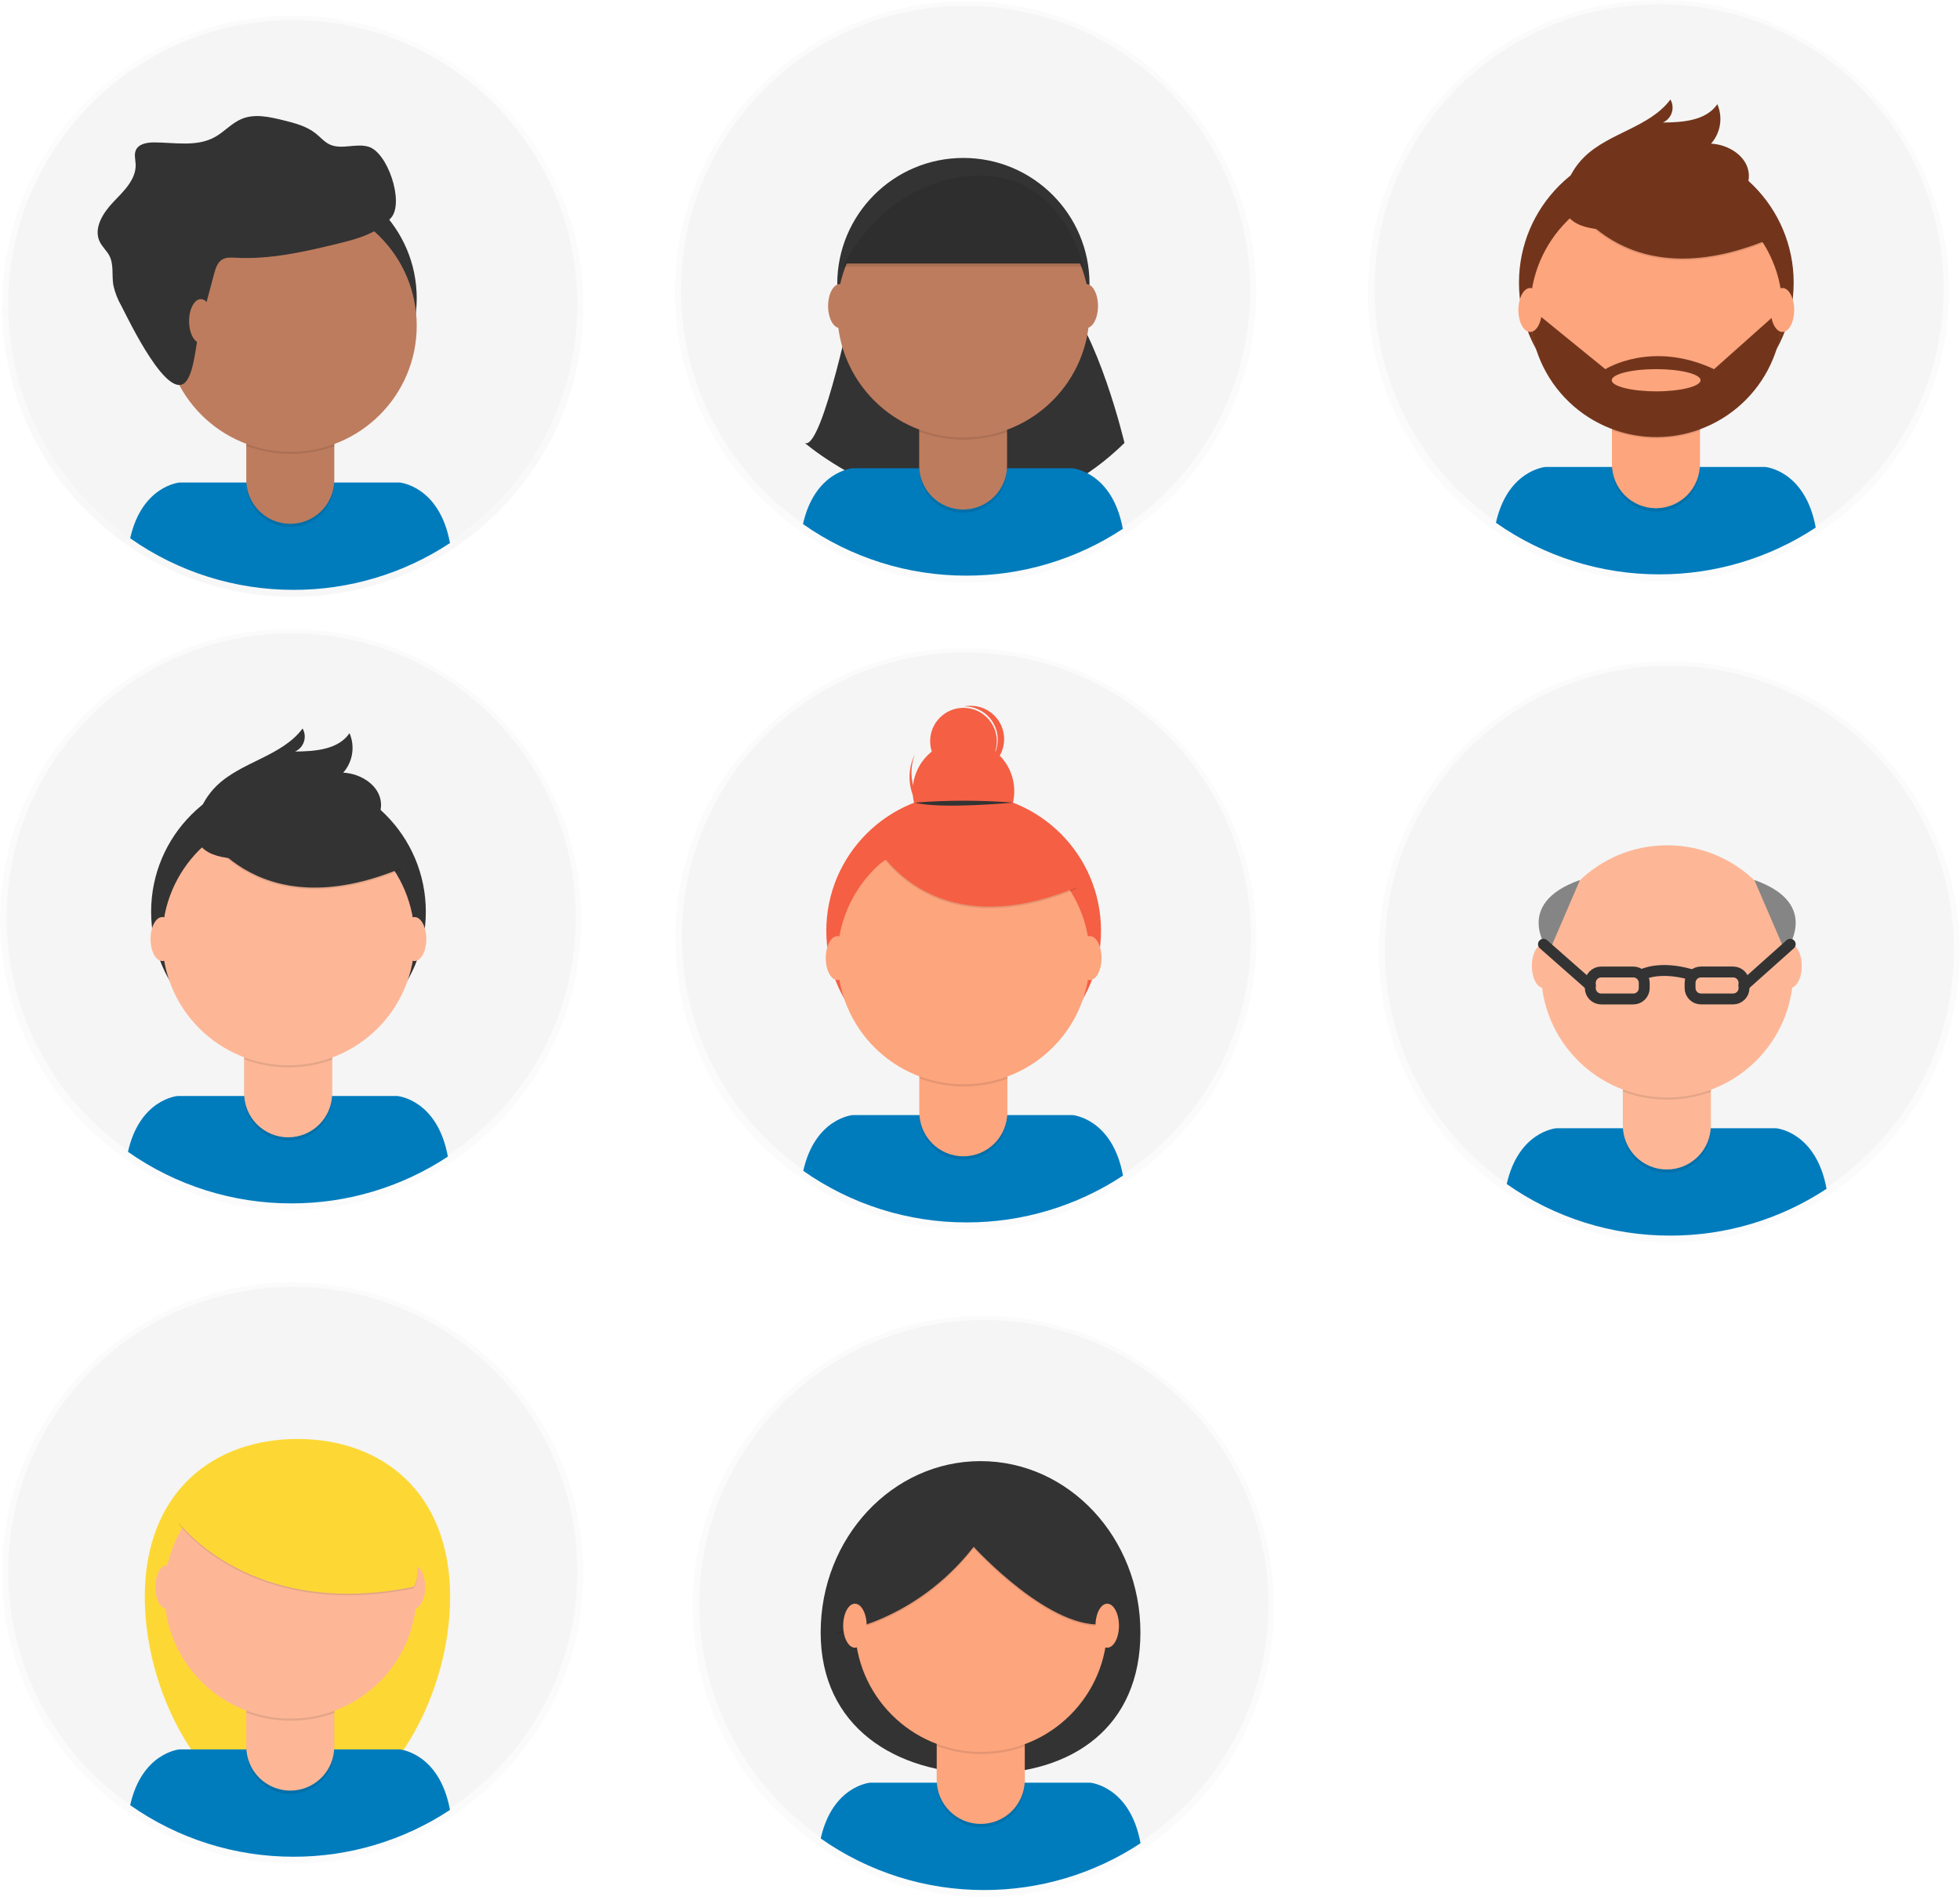<svg width="360" height="349" viewBox="0 0 360 349" fill="none" xmlns="http://www.w3.org/2000/svg">
<g clip-path="url(#clip0)">
<g opacity="0.5">
<path opacity="0.5" d="M53.772 109.636C83.259 109.636 107.162 85.733 107.162 56.246C107.162 26.76 83.259 2.856 53.772 2.856C24.286 2.856 0.382 26.76 0.382 56.246C0.382 85.733 24.286 109.636 53.772 109.636Z" fill="url(#paint0_linear)"/>
</g>
<path d="M53.772 108.217C82.635 108.217 106.033 84.819 106.033 55.956C106.033 27.093 82.635 3.695 53.772 3.695C24.909 3.695 1.511 27.093 1.511 55.956C1.511 84.819 24.909 108.217 53.772 108.217Z" fill="#F5F5F5"/>
<path d="M53.92 108.364C64.132 108.381 74.124 105.391 82.648 99.768C80.723 89.246 73.393 88.642 73.393 88.642H32.986C32.986 88.642 26.075 89.209 23.91 98.892C32.696 105.072 43.178 108.381 53.92 108.364Z" fill="#007cbd"/>
<path d="M53.371 77.972C66.167 77.972 76.54 67.6 76.54 54.804C76.54 42.009 66.167 31.636 53.371 31.636C40.576 31.636 30.203 42.009 30.203 54.804C30.203 67.6 40.576 77.972 53.371 77.972Z" fill="#333333"/>
<path opacity="0.1" d="M45.231 75.816H61.397V88.748C61.397 90.891 60.545 92.947 59.03 94.462C57.515 95.977 55.459 96.829 53.316 96.829C51.173 96.829 49.118 95.977 47.602 94.462C46.087 92.947 45.236 90.891 45.236 88.748V75.816H45.231Z" fill="black"/>
<path d="M46.774 75.218H59.853C60.263 75.218 60.655 75.38 60.945 75.669C61.234 75.959 61.397 76.352 61.397 76.761V88.149C61.397 90.292 60.545 92.348 59.03 93.863C57.515 95.378 55.459 96.23 53.316 96.23C51.173 96.23 49.118 95.378 47.602 93.863C46.087 92.348 45.236 90.292 45.236 88.149V76.761C45.236 76.352 45.398 75.96 45.686 75.671C45.974 75.382 46.366 75.219 46.774 75.218Z" fill="#BE7C5E"/>
<path opacity="0.1" d="M45.263 81.921C50.473 83.868 56.208 83.884 61.429 81.967V79.981H45.263V81.921Z" fill="black"/>
<path d="M53.371 83.003C66.167 83.003 76.54 72.63 76.54 59.835C76.54 47.039 66.167 36.667 53.371 36.667C40.576 36.667 30.203 47.039 30.203 59.835C30.203 72.63 40.576 83.003 53.371 83.003Z" fill="#BE7C5E"/>
<path d="M39.334 50.28C39.606 49.28 39.947 48.179 40.845 47.659C41.555 47.244 42.434 47.309 43.255 47.35C49.658 47.7 56.007 46.24 62.235 44.715C65.796 43.844 69.606 42.785 71.91 39.914C74.213 37.044 71.209 28.024 67.704 26.96C65.4 26.255 62.728 27.568 60.544 26.536C59.572 26.075 58.858 25.214 58.02 24.541C56.301 23.159 54.095 22.602 51.957 22.076C49.46 21.459 46.76 20.856 44.388 21.846C42.545 22.611 41.2 24.228 39.454 25.186C36.132 27.029 32.083 26.172 28.277 26.163C26.992 26.163 25.458 26.421 24.947 27.6C24.601 28.402 24.877 29.314 24.914 30.185C25.025 32.949 22.744 35.1 20.833 37.095C18.921 39.09 17.115 41.937 18.322 44.416C18.782 45.36 19.625 46.074 20.105 47.009C20.929 48.631 20.515 50.589 20.814 52.381C21.114 53.741 21.622 55.046 22.321 56.251C23.739 59.015 30.866 73.895 34.142 70.113C35.727 68.27 35.985 62.945 36.625 60.549C37.51 57.106 38.413 53.683 39.334 50.28Z" fill="#333333"/>
<path d="M36.888 63.032C38.078 63.032 39.044 61.223 39.044 58.992C39.044 56.761 38.078 54.952 36.888 54.952C35.697 54.952 34.732 56.761 34.732 58.992C34.732 61.223 35.697 63.032 36.888 63.032Z" fill="#BE7C5E"/>
<g opacity="0.5">
<path opacity="0.5" d="M177.404 225.837C206.89 225.837 230.794 201.933 230.794 172.447C230.794 142.961 206.89 119.057 177.404 119.057C147.918 119.057 124.014 142.961 124.014 172.447C124.014 201.933 147.918 225.837 177.404 225.837Z" fill="url(#paint1_linear)"/>
</g>
<path d="M177.505 224.367C206.368 224.367 229.767 200.969 229.767 172.106C229.767 143.243 206.368 119.845 177.505 119.845C148.642 119.845 125.244 143.243 125.244 172.106C125.244 200.969 148.642 224.367 177.505 224.367Z" fill="#F5F5F5"/>
<path d="M177.551 224.574C187.758 224.588 197.742 221.598 206.262 215.978C204.336 205.456 197.006 204.852 197.006 204.852H156.613C156.613 204.852 149.702 205.419 147.537 215.103C156.324 221.283 166.809 224.592 177.551 224.574Z" fill="#007cbd"/>
<path d="M176.999 196.233C190.931 196.233 202.226 184.938 202.226 171.005C202.226 157.072 190.931 145.777 176.999 145.777C163.066 145.777 151.771 157.072 151.771 171.005C151.771 184.938 163.066 196.233 176.999 196.233Z" fill="#F55F44"/>
<path opacity="0.1" d="M168.858 192.017H185.024V204.949C185.024 207.092 184.173 209.147 182.657 210.663C181.142 212.178 179.086 213.029 176.943 213.029C174.8 213.029 172.745 212.178 171.23 210.663C169.714 209.147 168.863 207.092 168.863 204.949V192.017H168.858Z" fill="black"/>
<path d="M170.401 191.418H183.48C183.683 191.418 183.884 191.458 184.071 191.536C184.258 191.613 184.428 191.727 184.572 191.87C184.715 192.014 184.829 192.184 184.906 192.371C184.984 192.558 185.024 192.759 185.024 192.962V204.35C185.024 205.411 184.815 206.462 184.409 207.442C184.003 208.423 183.407 209.313 182.657 210.064C181.907 210.814 181.016 211.409 180.036 211.815C179.055 212.222 178.004 212.431 176.943 212.431C175.882 212.431 174.831 212.222 173.851 211.815C172.871 211.409 171.98 210.814 171.229 210.064C170.479 209.313 169.884 208.423 169.478 207.442C169.072 206.462 168.863 205.411 168.863 204.35V192.962C168.863 192.552 169.025 192.16 169.315 191.87C169.604 191.581 169.997 191.418 170.406 191.418H170.401Z" fill="#FDA57D"/>
<path opacity="0.1" d="M168.89 198.121C174.1 200.069 179.835 200.085 185.056 198.167V196.182H168.89V198.121Z" fill="black"/>
<path d="M176.999 199.204C189.794 199.204 200.167 188.831 200.167 176.036C200.167 163.24 189.794 152.867 176.999 152.867C164.203 152.867 153.83 163.24 153.83 176.036C153.83 188.831 164.203 199.204 176.999 199.204Z" fill="#FDA57D"/>
<path d="M176.966 154.669C182.116 154.669 186.291 150.494 186.291 145.344C186.291 140.195 182.116 136.02 176.966 136.02C171.817 136.02 167.642 140.195 167.642 145.344C167.642 150.494 171.817 154.669 176.966 154.669Z" fill="#F55F44"/>
<path d="M176.966 142.285C180.348 142.285 183.089 139.544 183.089 136.163C183.089 132.781 180.348 130.04 176.966 130.04C173.585 130.04 170.844 132.781 170.844 136.163C170.844 139.544 173.585 142.285 176.966 142.285Z" fill="#F55F44"/>
<path d="M172.921 150.458C170.734 149.477 169.008 147.69 168.103 145.47C167.198 143.25 167.183 140.766 168.061 138.535C167.997 138.664 167.932 138.798 167.872 138.931C167.371 140.049 167.095 141.254 167.059 142.478C167.024 143.702 167.23 144.922 167.666 146.066C168.101 147.211 168.758 148.258 169.599 149.149C170.439 150.04 171.447 150.756 172.564 151.257C173.682 151.759 174.887 152.035 176.111 152.07C177.335 152.106 178.555 151.9 179.699 151.464C180.844 151.028 181.891 150.371 182.782 149.531C183.673 148.69 184.389 147.683 184.89 146.565C184.95 146.432 185.005 146.298 185.061 146.16C183.978 148.3 182.113 149.941 179.852 150.741C177.592 151.542 175.109 151.44 172.921 150.458Z" fill="#F55F44"/>
<path opacity="0.1" d="M160.501 154.964C160.501 154.964 170.263 174.773 197.817 163.256L191.404 153.199L180.039 149.117L160.501 154.964Z" fill="black"/>
<path d="M160.501 154.669C160.501 154.669 170.263 174.479 197.817 162.961L191.404 152.904L180.039 148.823L160.501 154.669Z" fill="#F55F44"/>
<path d="M168.024 147.454C174.032 146.982 180.067 146.982 186.074 147.454C186.074 147.454 172.742 148.694 168.024 147.454Z" fill="#333333"/>
<path d="M178.367 129.667C177.904 129.65 177.44 129.685 176.985 129.773H177.339C178.847 129.821 180.284 130.425 181.374 131.468C182.464 132.511 183.13 133.92 183.244 135.424C183.359 136.929 182.913 138.422 181.993 139.618C181.073 140.814 179.744 141.627 178.261 141.903C179.883 141.918 181.445 141.287 182.603 140.15C183.761 139.013 184.42 137.463 184.434 135.84C184.449 134.218 183.818 132.656 182.681 131.498C181.544 130.34 179.994 129.682 178.371 129.667H178.367Z" fill="#F55F44"/>
<path d="M153.826 180.053C155.016 180.053 155.982 178.244 155.982 176.013C155.982 173.781 155.016 171.972 153.826 171.972C152.635 171.972 151.67 173.781 151.67 176.013C151.67 178.244 152.635 180.053 153.826 180.053Z" fill="#FDA57D"/>
<path d="M200.167 180.053C201.358 180.053 202.323 178.244 202.323 176.013C202.323 173.781 201.358 171.972 200.167 171.972C198.976 171.972 198.011 173.781 198.011 176.013C198.011 178.244 198.976 180.053 200.167 180.053Z" fill="#FDA57D"/>
<path d="M159.041 155.254L163.56 152.923L164.578 156.659L161.81 158.543L159.041 155.254Z" fill="#F55F44"/>
<g opacity="0.5">
<path opacity="0.5" d="M177.353 107.015C206.84 107.015 230.743 83.111 230.743 53.625C230.743 24.138 206.84 0.235 177.353 0.235C147.867 0.235 123.964 24.138 123.964 53.625C123.964 83.111 147.867 107.015 177.353 107.015Z" fill="url(#paint2_linear)"/>
</g>
<path d="M177.353 105.596C206.216 105.596 229.614 82.198 229.614 53.334C229.614 24.471 206.216 1.073 177.353 1.073C148.49 1.073 125.092 24.471 125.092 53.334C125.092 82.198 148.49 105.596 177.353 105.596Z" fill="#F5F5F5"/>
<path d="M156.968 53.8C156.968 53.8 151.043 82.989 147.809 81.372C147.809 81.372 178.998 108.314 206.538 81.372C206.538 81.372 201.687 60.802 194.685 53.8H156.968Z" fill="#333333"/>
<path d="M177.501 105.752C187.713 105.769 197.705 102.779 206.23 97.156C204.304 86.633 196.974 86.03 196.974 86.03H156.562C156.562 86.03 149.652 86.597 147.487 96.28C156.273 102.461 166.758 105.77 177.501 105.752Z" fill="#007cbd"/>
<path d="M176.948 75.351C189.743 75.351 200.116 64.978 200.116 52.183C200.116 39.387 189.743 29.015 176.948 29.015C164.152 29.015 153.78 39.387 153.78 52.183C153.78 64.978 164.152 75.351 176.948 75.351Z" fill="#333333"/>
<path opacity="0.1" d="M168.807 73.195H184.973V86.127C184.973 88.267 184.124 90.321 182.611 91.836C181.099 93.351 179.047 94.204 176.906 94.207C174.763 94.207 172.708 93.356 171.193 91.841C169.677 90.325 168.826 88.27 168.826 86.127V73.195H168.807Z" fill="black"/>
<path d="M170.351 72.596H183.43C183.839 72.596 184.232 72.759 184.521 73.048C184.811 73.338 184.973 73.73 184.973 74.139V85.528C184.973 87.668 184.124 89.722 182.611 91.237C181.099 92.752 179.047 93.605 176.906 93.608C174.763 93.608 172.708 92.757 171.193 91.242C169.677 89.726 168.826 87.671 168.826 85.528V74.135C168.827 73.73 168.988 73.341 169.273 73.053C169.558 72.765 169.946 72.601 170.351 72.596Z" fill="#BE7C5E"/>
<path opacity="0.1" d="M168.84 79.299C174.05 81.246 179.785 81.263 185.005 79.345V77.36H168.84V79.299Z" fill="black"/>
<path d="M176.948 80.377C189.743 80.377 200.116 70.004 200.116 57.209C200.116 44.413 189.743 34.041 176.948 34.041C164.152 34.041 153.78 44.413 153.78 57.209C153.78 70.004 164.152 80.377 176.948 80.377Z" fill="#BE7C5E"/>
<path d="M154.802 48.41H198.983C198.983 48.41 195.21 30.572 178.51 31.709C161.81 32.847 154.802 48.41 154.802 48.41Z" fill="#333333"/>
<path d="M154.259 60.263C155.449 60.263 156.415 58.455 156.415 56.223C156.415 53.992 155.449 52.183 154.259 52.183C153.068 52.183 152.103 53.992 152.103 56.223C152.103 58.455 153.068 60.263 154.259 60.263Z" fill="#BE7C5E"/>
<path d="M199.517 60.263C200.708 60.263 201.673 58.455 201.673 56.223C201.673 53.992 200.708 52.183 199.517 52.183C198.326 52.183 197.361 53.992 197.361 56.223C197.361 58.455 198.326 60.263 199.517 60.263Z" fill="#BE7C5E"/>
<path opacity="0.1" d="M154.802 49.009H198.983C198.983 49.009 195.21 31.171 178.51 32.309C161.81 33.446 154.802 49.009 154.802 49.009Z" fill="black"/>
<g opacity="0.5">
<path opacity="0.5" d="M304.625 106.78C334.111 106.78 358.014 82.876 358.014 53.39C358.014 23.903 334.111 0 304.625 0C275.138 0 251.235 23.903 251.235 53.39C251.235 82.876 275.138 106.78 304.625 106.78Z" fill="url(#paint3_linear)"/>
</g>
<path d="M304.726 105.305C333.589 105.305 356.987 81.907 356.987 53.044C356.987 24.181 333.589 0.783 304.726 0.783C275.863 0.783 252.465 24.181 252.465 53.044C252.465 81.907 275.863 105.305 304.726 105.305Z" fill="#F5F5F5"/>
<path d="M304.772 105.517C314.985 105.534 324.976 102.544 333.501 96.921C331.571 86.394 324.246 85.79 324.246 85.79H283.838C283.838 85.79 276.928 86.357 274.762 96.041C283.547 102.222 294.03 105.533 304.772 105.517Z" fill="#007cbd"/>
<path d="M304.224 77.171C318.157 77.171 329.451 65.876 329.451 51.943C329.451 38.01 318.157 26.716 304.224 26.716C290.291 26.716 278.996 38.01 278.996 51.943C278.996 65.876 290.291 77.171 304.224 77.171Z" fill="#72351C"/>
<path opacity="0.1" d="M296.079 72.956H312.244V85.887C312.246 86.95 312.039 88.002 311.633 88.984C311.228 89.966 310.633 90.858 309.883 91.61C309.132 92.362 308.241 92.958 307.259 93.365C306.278 93.772 305.226 93.982 304.164 93.982C302.021 93.982 299.965 93.13 298.45 91.615C296.935 90.099 296.083 88.044 296.083 85.901V72.956H296.079Z" fill="black"/>
<path d="M297.608 72.357H310.687C311.097 72.357 311.489 72.519 311.779 72.809C312.068 73.098 312.231 73.491 312.231 73.9V85.288C312.231 87.431 311.379 89.487 309.864 91.002C308.349 92.517 306.293 93.369 304.15 93.369C302.007 93.369 299.952 92.517 298.436 91.002C296.921 89.487 296.07 87.431 296.07 85.288V73.9C296.07 73.491 296.232 73.098 296.522 72.809C296.811 72.519 297.204 72.357 297.613 72.357H297.608Z" fill="#FDA57D"/>
<path opacity="0.1" d="M296.097 79.06C301.307 81.007 307.042 81.023 312.263 79.106V77.12H296.097V79.06Z" fill="black"/>
<path d="M304.224 80.142C317.019 80.142 327.392 69.769 327.392 56.974C327.392 44.178 317.019 33.806 304.224 33.806C291.428 33.806 281.055 44.178 281.055 56.974C281.055 69.769 291.428 80.142 304.224 80.142Z" fill="#FDA57D"/>
<path opacity="0.1" d="M287.722 35.902C287.722 35.902 297.484 55.712 325.038 44.194L318.625 34.137L307.26 30.056L287.722 35.902Z" fill="black"/>
<path d="M287.722 35.612C287.722 35.612 297.484 55.422 325.038 43.904L318.625 33.847L307.26 29.765L287.722 35.612Z" fill="#72351C"/>
<path d="M287.634 34.271C288.292 32.233 289.43 30.383 290.951 28.876C295.507 24.371 302.98 23.422 306.813 18.28C307.021 18.644 307.151 19.048 307.193 19.465C307.236 19.882 307.191 20.303 307.061 20.702C306.93 21.1 306.718 21.467 306.437 21.778C306.157 22.09 305.814 22.339 305.431 22.509C309.116 22.486 313.359 22.164 315.432 19.142C315.946 20.336 316.109 21.651 315.905 22.935C315.7 24.219 315.135 25.418 314.276 26.393C317.529 26.541 321.002 28.747 321.214 32C321.352 34.165 319.998 36.215 318.215 37.459C316.432 38.703 314.285 39.26 312.166 39.721C305.984 41.103 283.599 46.82 287.634 34.271Z" fill="#72351C"/>
<path d="M327.392 57.177H326.779L314.829 67.823C303.312 62.433 294.863 67.823 294.863 67.823L282.332 57.624L281.069 57.78C281.24 63.861 283.796 69.631 288.185 73.844C292.573 78.056 298.443 80.374 304.526 80.296C310.608 80.218 316.417 77.75 320.696 73.427C324.975 69.103 327.382 63.269 327.397 57.186L327.392 57.177ZM304.192 71.896C299.686 71.896 296.033 70.975 296.033 69.855C296.033 68.736 299.686 67.814 304.192 67.814C308.697 67.814 312.35 68.736 312.35 69.855C312.35 70.975 308.697 71.896 304.187 71.896H304.192Z" fill="#72351C"/>
<path d="M281.046 60.991C282.237 60.991 283.202 59.182 283.202 56.951C283.202 54.72 282.237 52.911 281.046 52.911C279.856 52.911 278.89 54.72 278.89 56.951C278.89 59.182 279.856 60.991 281.046 60.991Z" fill="#FDA57D"/>
<path d="M327.387 60.991C328.578 60.991 329.544 59.182 329.544 56.951C329.544 54.72 328.578 52.911 327.387 52.911C326.197 52.911 325.231 54.72 325.231 56.951C325.231 59.182 326.197 60.991 327.387 60.991Z" fill="#FDA57D"/>
<g opacity="0.5">
<path opacity="0.5" d="M53.39 222.34C82.876 222.34 106.78 198.437 106.78 168.95C106.78 139.464 82.876 115.56 53.39 115.56C23.903 115.56 0 139.464 0 168.95C0 198.437 23.903 222.34 53.39 222.34Z" fill="url(#paint4_linear)"/>
</g>
<path d="M53.491 220.87C82.354 220.87 105.752 197.472 105.752 168.609C105.752 139.746 82.354 116.348 53.491 116.348C24.628 116.348 1.23 139.746 1.23 168.609C1.23 197.472 24.628 220.87 53.491 220.87Z" fill="#F5F5F5"/>
<path d="M53.537 221.078C63.748 221.094 73.738 218.104 82.261 212.481C80.336 201.959 73.006 201.355 73.006 201.355H32.58C32.58 201.355 25.67 201.922 23.505 211.606C32.296 217.79 42.788 221.099 53.537 221.078Z" fill="#007cbd"/>
<path d="M52.984 192.736C66.917 192.736 78.212 181.441 78.212 167.508C78.212 153.575 66.917 142.281 52.984 142.281C39.052 142.281 27.757 153.575 27.757 167.508C27.757 181.441 39.052 192.736 52.984 192.736Z" fill="#333333"/>
<path opacity="0.1" d="M44.844 188.521H61.01V201.452C61.01 203.595 60.158 205.651 58.643 207.166C57.128 208.681 55.072 209.533 52.929 209.533C50.786 209.533 48.731 208.681 47.215 207.166C45.7 205.651 44.849 203.595 44.849 201.452V188.521H44.844Z" fill="black"/>
<path d="M46.387 187.922H59.466C59.876 187.922 60.268 188.084 60.558 188.374C60.847 188.663 61.01 189.056 61.01 189.465V200.863C61.01 203.006 60.158 205.061 58.643 206.576C57.128 208.092 55.072 208.943 52.929 208.943C51.868 208.944 50.816 208.735 49.836 208.329C48.855 207.924 47.963 207.328 47.212 206.578C46.462 205.828 45.866 204.937 45.459 203.956C45.053 202.975 44.844 201.924 44.844 200.863V189.46C44.844 189.051 45.007 188.659 45.296 188.369C45.586 188.08 45.978 187.917 46.387 187.917V187.922Z" fill="#FDB797"/>
<path opacity="0.1" d="M44.876 194.625C50.086 196.572 55.821 196.588 61.042 194.671V192.671H44.876V194.625Z" fill="black"/>
<path d="M52.984 195.707C65.78 195.707 76.153 185.335 76.153 172.539C76.153 159.744 65.78 149.371 52.984 149.371C40.189 149.371 29.816 159.744 29.816 172.539C29.816 185.335 40.189 195.707 52.984 195.707Z" fill="#FDB797"/>
<path opacity="0.1" d="M36.487 151.462C36.487 151.462 46.249 171.272 73.803 159.755L67.39 149.698L56.025 145.616L36.487 151.462Z" fill="black"/>
<path d="M36.487 151.172C36.487 151.172 46.249 170.982 73.803 159.465L67.39 149.408L56.025 145.326L36.487 151.172Z" fill="#333333"/>
<path d="M36.399 149.827C37.058 147.789 38.195 145.939 39.716 144.432C44.273 139.927 51.745 138.978 55.578 133.836C55.786 134.2 55.916 134.604 55.959 135.021C56.001 135.438 55.956 135.859 55.826 136.258C55.696 136.656 55.483 137.023 55.203 137.334C54.922 137.646 54.579 137.895 54.196 138.065C57.882 138.042 62.125 137.72 64.198 134.698C64.711 135.892 64.874 137.207 64.67 138.491C64.465 139.774 63.9 140.974 63.041 141.949C66.294 142.096 69.767 144.303 69.979 147.556C70.118 149.721 68.763 151.771 66.98 153.015C65.197 154.259 63.046 154.825 60.927 155.295C54.744 156.668 32.364 162.385 36.399 149.827Z" fill="#333333"/>
<path d="M29.807 176.556C30.998 176.556 31.963 174.747 31.963 172.516C31.963 170.285 30.998 168.476 29.807 168.476C28.616 168.476 27.651 170.285 27.651 172.516C27.651 174.747 28.616 176.556 29.807 176.556Z" fill="#FDB797"/>
<path d="M76.148 176.556C77.339 176.556 78.304 174.747 78.304 172.516C78.304 170.285 77.339 168.476 76.148 168.476C74.957 168.476 73.992 170.285 73.992 172.516C73.992 174.747 74.957 176.556 76.148 176.556Z" fill="#FDB797"/>
<g opacity="0.5">
<path opacity="0.5" d="M306.615 228.26C336.101 228.26 360.005 204.357 360.005 174.87C360.005 145.384 336.101 121.48 306.615 121.48C277.128 121.48 253.225 145.384 253.225 174.87C253.225 204.357 277.128 228.26 306.615 228.26Z" fill="url(#paint5_linear)"/>
</g>
<path d="M306.615 226.841C335.478 226.841 358.876 203.443 358.876 174.58C358.876 145.717 335.478 122.319 306.615 122.319C277.752 122.319 254.354 145.717 254.354 174.58C254.354 203.443 277.752 226.841 306.615 226.841Z" fill="#F5F5F5"/>
<path d="M306.762 226.998C316.975 227.015 326.966 224.025 335.491 218.401C333.565 207.879 326.236 207.275 326.236 207.275H285.824C285.824 207.275 278.913 207.842 276.748 217.526C285.535 223.706 296.02 227.015 306.762 226.998Z" fill="#007cbd"/>
<path opacity="0.1" d="M298.069 194.44H314.235V207.372C314.235 209.515 313.383 211.571 311.868 213.086C310.352 214.601 308.297 215.453 306.154 215.453C305.092 215.453 304.041 215.245 303.06 214.839C302.079 214.433 301.188 213.838 300.437 213.088C299.686 212.337 299.091 211.446 298.684 210.465C298.278 209.485 298.069 208.434 298.069 207.372V194.44Z" fill="black"/>
<path d="M299.612 193.842H312.691C313.101 193.842 313.493 194.004 313.783 194.294C314.072 194.583 314.235 194.976 314.235 195.385V206.773C314.235 208.916 313.383 210.972 311.868 212.487C310.352 214.002 308.297 214.854 306.154 214.854C305.092 214.854 304.041 214.646 303.06 214.24C302.079 213.834 301.188 213.239 300.437 212.489C299.686 211.738 299.091 210.847 298.684 209.867C298.278 208.886 298.069 207.835 298.069 206.773V195.385C298.069 194.976 298.231 194.583 298.521 194.294C298.81 194.004 299.203 193.842 299.612 193.842Z" fill="#FDB797"/>
<path opacity="0.1" d="M298.101 200.545C303.311 202.492 309.046 202.508 314.267 200.591V198.605H298.101V200.545Z" fill="black"/>
<path d="M306.209 201.627C319.005 201.627 329.378 191.254 329.378 178.459C329.378 165.664 319.005 155.291 306.209 155.291C293.414 155.291 283.041 165.664 283.041 178.459C283.041 191.254 293.414 201.627 306.209 201.627Z" fill="#FDB797"/>
<path d="M283.52 181.509C284.711 181.509 285.676 179.7 285.676 177.469C285.676 175.237 284.711 173.428 283.52 173.428C282.329 173.428 281.364 175.237 281.364 177.469C281.364 179.7 282.329 181.509 283.52 181.509Z" fill="#FDB797"/>
<path d="M328.779 181.509C329.97 181.509 330.935 179.7 330.935 177.469C330.935 175.237 329.97 173.428 328.779 173.428C327.588 173.428 326.623 175.237 326.623 177.469C326.623 179.7 327.588 181.509 328.779 181.509Z" fill="#FDB797"/>
<path d="M299.999 178.57H294.098C292.991 178.57 292.094 179.467 292.094 180.574V181.523C292.094 182.629 292.991 183.527 294.098 183.527H299.999C301.106 183.527 302.003 182.629 302.003 181.523V180.574C302.003 179.467 301.106 178.57 299.999 178.57Z" stroke="#333333" stroke-width="2" stroke-miterlimit="10"/>
<path d="M312.424 183.522H318.326C319.432 183.522 320.33 182.625 320.33 181.518V180.569C320.33 179.462 319.432 178.565 318.326 178.565H312.424C311.317 178.565 310.42 179.462 310.42 180.569V181.518C310.42 182.625 311.317 183.522 312.424 183.522Z" stroke="#333333" stroke-width="2" stroke-miterlimit="10"/>
<path d="M301.625 179.049C301.625 179.049 304.767 177.344 310.609 179.049" stroke="#333333" stroke-width="2" stroke-miterlimit="10"/>
<path d="M322.228 161.667L327.913 174.875C327.913 174.875 334.865 166.112 322.228 161.667Z" fill="#858585"/>
<path d="M320.33 181.048L328.816 173.47" stroke="#333333" stroke-width="2" stroke-linecap="round" stroke-linejoin="round"/>
<path d="M290.2 161.667L284.515 174.875C284.515 174.875 277.563 166.112 290.2 161.667Z" fill="#858585"/>
<path d="M292.094 181.048L283.493 173.47" stroke="#333333" stroke-width="2" stroke-linecap="round" stroke-linejoin="round"/>
<g opacity="0.5">
<path opacity="0.5" d="M53.772 342.365C83.259 342.365 107.162 318.461 107.162 288.975C107.162 259.488 83.259 235.585 53.772 235.585C24.286 235.585 0.382 259.488 0.382 288.975C0.382 318.461 24.286 342.365 53.772 342.365Z" fill="url(#paint6_linear)"/>
</g>
<path d="M53.772 340.946C82.635 340.946 106.033 317.548 106.033 288.685C106.033 259.822 82.635 236.423 53.772 236.423C24.909 236.423 1.511 259.822 1.511 288.685C1.511 317.548 24.909 340.946 53.772 340.946Z" fill="#F5F5F5"/>
<path d="M82.681 293.384C82.681 312.631 70.122 334.058 54.629 334.058C39.136 334.058 26.591 312.631 26.591 293.384C26.591 274.136 39.15 264.36 54.643 264.36C70.136 264.36 82.681 274.14 82.681 293.384Z" fill="#FDD835"/>
<path d="M53.92 341.107C64.132 341.124 74.124 338.134 82.648 332.51C80.723 321.988 73.393 321.385 73.393 321.385H32.986C32.986 321.385 26.075 321.951 23.91 331.635C32.696 337.815 43.178 341.123 53.92 341.107Z" fill="#007cbd"/>
<path opacity="0.1" d="M45.231 308.545H61.397V321.477C61.397 323.62 60.545 325.675 59.03 327.191C57.515 328.706 55.459 329.557 53.316 329.557C51.173 329.557 49.118 328.706 47.602 327.191C46.087 325.675 45.236 323.62 45.236 321.477V308.545H45.231Z" fill="black"/>
<path d="M46.774 307.946H59.853C60.263 307.946 60.655 308.109 60.945 308.398C61.234 308.688 61.397 309.08 61.397 309.49V320.878C61.397 323.021 60.545 325.076 59.03 326.592C57.515 328.107 55.459 328.958 53.316 328.958C51.173 328.958 49.118 328.107 47.602 326.592C46.087 325.076 45.236 323.021 45.236 320.878V309.49C45.236 309.081 45.398 308.689 45.686 308.4C45.974 308.111 46.366 307.947 46.774 307.946Z" fill="#FDB797"/>
<path opacity="0.1" d="M45.263 314.649C50.473 316.596 56.208 316.613 61.429 314.695V312.71H45.263V314.649Z" fill="black"/>
<path d="M53.371 315.732C66.167 315.732 76.54 305.359 76.54 292.564C76.54 279.768 66.167 269.395 53.371 269.395C40.576 269.395 30.203 279.768 30.203 292.564C30.203 305.359 40.576 315.732 53.371 315.732Z" fill="#FDB797"/>
<path d="M30.682 295.613C31.873 295.613 32.838 293.805 32.838 291.573C32.838 289.342 31.873 287.533 30.682 287.533C29.491 287.533 28.526 289.342 28.526 291.573C28.526 293.805 29.491 295.613 30.682 295.613Z" fill="#FDB797"/>
<path d="M75.941 295.613C77.132 295.613 78.097 293.805 78.097 291.573C78.097 289.342 77.132 287.533 75.941 287.533C74.75 287.533 73.785 289.342 73.785 291.573C73.785 293.805 74.75 295.613 75.941 295.613Z" fill="#FDB797"/>
<path opacity="0.1" d="M32.843 279.996C32.843 279.996 45.94 297.921 75.978 291.799C75.978 291.799 79.332 287.717 71.168 275.186C63.005 262.655 40.274 264.696 32.843 279.996Z" fill="black"/>
<path d="M32.843 279.706C32.843 279.706 45.94 297.631 75.978 291.509C75.978 291.509 79.332 287.427 71.168 274.896C63.005 262.365 40.274 264.406 32.843 279.706Z" fill="#FDD835"/>
<g opacity="0.5">
<path opacity="0.5" d="M180.606 348.487C210.092 348.487 233.996 324.584 233.996 295.097C233.996 265.611 210.092 241.708 180.606 241.708C151.119 241.708 127.216 265.611 127.216 295.097C127.216 324.584 151.119 348.487 180.606 348.487Z" fill="url(#paint7_linear)"/>
</g>
<path d="M180.712 347.018C209.575 347.018 232.973 323.62 232.973 294.757C232.973 265.894 209.575 242.495 180.712 242.495C151.849 242.495 128.451 265.894 128.451 294.757C128.451 323.62 151.849 347.018 180.712 347.018Z" fill="#F5F5F5"/>
<path d="M209.464 299.907C209.464 317.294 196.974 325.849 180.753 325.849C164.532 325.849 150.734 317.294 150.734 299.907C150.734 282.521 163.883 268.428 180.099 268.428C196.315 268.428 209.464 282.507 209.464 299.907Z" fill="#333333"/>
<path d="M180.753 347.225C190.967 347.243 200.961 344.253 209.487 338.628C207.561 328.106 200.231 327.503 200.231 327.503H159.819C159.819 327.503 152.909 328.069 150.744 337.753C159.529 343.933 170.012 347.242 180.753 347.225Z" fill="#007cbd"/>
<path opacity="0.1" d="M172.065 314.654H188.23V327.586C188.232 328.649 188.024 329.703 187.617 330.686C187.211 331.67 186.614 332.563 185.862 333.315C185.11 334.067 184.216 334.663 183.233 335.069C182.249 335.475 181.195 335.682 180.131 335.68C177.988 335.68 175.933 334.829 174.418 333.313C172.902 331.798 172.051 329.742 172.051 327.599V314.654H172.065Z" fill="black"/>
<path d="M173.603 314.069H186.682C187.092 314.069 187.484 314.231 187.774 314.521C188.063 314.81 188.226 315.203 188.226 315.612V327.001C188.226 328.063 188.016 329.115 187.609 330.096C187.202 331.077 186.606 331.969 185.854 332.719C185.102 333.47 184.21 334.065 183.228 334.47C182.246 334.875 181.194 335.083 180.131 335.081C177.988 335.081 175.933 334.23 174.418 332.714C172.902 331.199 172.051 329.144 172.051 327.001V315.608C172.051 315.198 172.213 314.806 172.503 314.516C172.792 314.227 173.185 314.064 173.594 314.064L173.603 314.069Z" fill="#FDA57D"/>
<path opacity="0.1" d="M172.097 320.772C177.307 322.719 183.042 322.735 188.263 320.818V318.832H172.097V320.772Z" fill="black"/>
<path d="M180.205 321.85C193.001 321.85 203.373 311.477 203.373 298.682C203.373 285.886 193.001 275.513 180.205 275.513C167.41 275.513 157.037 285.886 157.037 298.682C157.037 311.477 167.41 321.85 180.205 321.85Z" fill="#FDA57D"/>
<path opacity="0.1" d="M153.503 300.197C153.503 300.197 167.932 298.447 178.841 284.46C178.841 284.46 193.27 300.345 203.323 298.594C203.323 298.594 209.15 292.471 203.323 286.353C197.495 280.235 192.975 272.51 185.254 273.528C177.533 274.546 168.056 274.984 163.979 278.628C159.902 282.272 153.503 300.197 153.503 300.197Z" fill="black"/>
<path d="M153.503 299.907C153.503 299.907 167.932 298.156 178.841 284.17C178.841 284.17 193.27 300.054 203.323 298.304C203.323 298.304 209.15 292.181 203.323 286.063C197.495 279.945 192.975 272.219 185.254 273.238C177.533 274.256 168.075 274.675 163.998 278.36C159.921 282.046 153.503 299.907 153.503 299.907Z" fill="#333333"/>
<path d="M157.028 302.704C158.218 302.704 159.184 300.895 159.184 298.663C159.184 296.432 158.218 294.623 157.028 294.623C155.837 294.623 154.871 296.432 154.871 298.663C154.871 300.895 155.837 302.704 157.028 302.704Z" fill="#FDA57D"/>
<path d="M203.369 302.704C204.559 302.704 205.525 300.895 205.525 298.663C205.525 296.432 204.559 294.623 203.369 294.623C202.178 294.623 201.213 296.432 201.213 298.663C201.213 300.895 202.178 302.704 203.369 302.704Z" fill="#FDA57D"/>
</g>
<defs>
<linearGradient id="paint0_linear" x1="53.772" y1="109.636" x2="53.772" y2="2.861" gradientUnits="userSpaceOnUse">
<stop stop-color="#808080" stop-opacity="0.25"/>
<stop offset="0.54" stop-color="#808080" stop-opacity="0.12"/>
<stop offset="1" stop-color="#808080" stop-opacity="0.1"/>
</linearGradient>
<linearGradient id="paint1_linear" x1="41242.7" y1="52463.5" x2="41242.7" y2="27715.2" gradientUnits="userSpaceOnUse">
<stop stop-color="#808080" stop-opacity="0.25"/>
<stop offset="0.54" stop-color="#808080" stop-opacity="0.12"/>
<stop offset="1" stop-color="#808080" stop-opacity="0.1"/>
</linearGradient>
<linearGradient id="paint2_linear" x1="41230.9" y1="24804.1" x2="41230.9" y2="54.693" gradientUnits="userSpaceOnUse">
<stop stop-color="#808080" stop-opacity="0.25"/>
<stop offset="0.54" stop-color="#808080" stop-opacity="0.12"/>
<stop offset="1" stop-color="#808080" stop-opacity="0.1"/>
</linearGradient>
<linearGradient id="paint3_linear" x1="70857.1" y1="24748.3" x2="70857.1" y2="0" gradientUnits="userSpaceOnUse">
<stop stop-color="#808080" stop-opacity="0.25"/>
<stop offset="0.54" stop-color="#808080" stop-opacity="0.12"/>
<stop offset="1" stop-color="#808080" stop-opacity="0.1"/>
</linearGradient>
<linearGradient id="paint4_linear" x1="12374.7" y1="51649.5" x2="12374.7" y2="26901.2" gradientUnits="userSpaceOnUse">
<stop stop-color="#808080" stop-opacity="0.25"/>
<stop offset="0.54" stop-color="#808080" stop-opacity="0.12"/>
<stop offset="1" stop-color="#808080" stop-opacity="0.1"/>
</linearGradient>
<linearGradient id="paint5_linear" x1="71320.4" y1="53027.6" x2="71320.4" y2="28279.3" gradientUnits="userSpaceOnUse">
<stop stop-color="#808080" stop-opacity="0.25"/>
<stop offset="0.54" stop-color="#808080" stop-opacity="0.12"/>
<stop offset="1" stop-color="#808080" stop-opacity="0.1"/>
</linearGradient>
<linearGradient id="paint6_linear" x1="12463.7" y1="79588.9" x2="12463.7" y2="54840.6" gradientUnits="userSpaceOnUse">
<stop stop-color="#808080" stop-opacity="0.25"/>
<stop offset="0.54" stop-color="#808080" stop-opacity="0.12"/>
<stop offset="1" stop-color="#808080" stop-opacity="0.1"/>
</linearGradient>
<linearGradient id="paint7_linear" x1="41988" y1="81014.1" x2="41988" y2="56265.8" gradientUnits="userSpaceOnUse">
<stop stop-color="#808080" stop-opacity="0.25"/>
<stop offset="0.54" stop-color="#808080" stop-opacity="0.12"/>
<stop offset="1" stop-color="#808080" stop-opacity="0.1"/>
</linearGradient>
<clipPath id="clip0">
<rect width="360" height="348.487" fill="white"/>
</clipPath>
</defs>
</svg>
